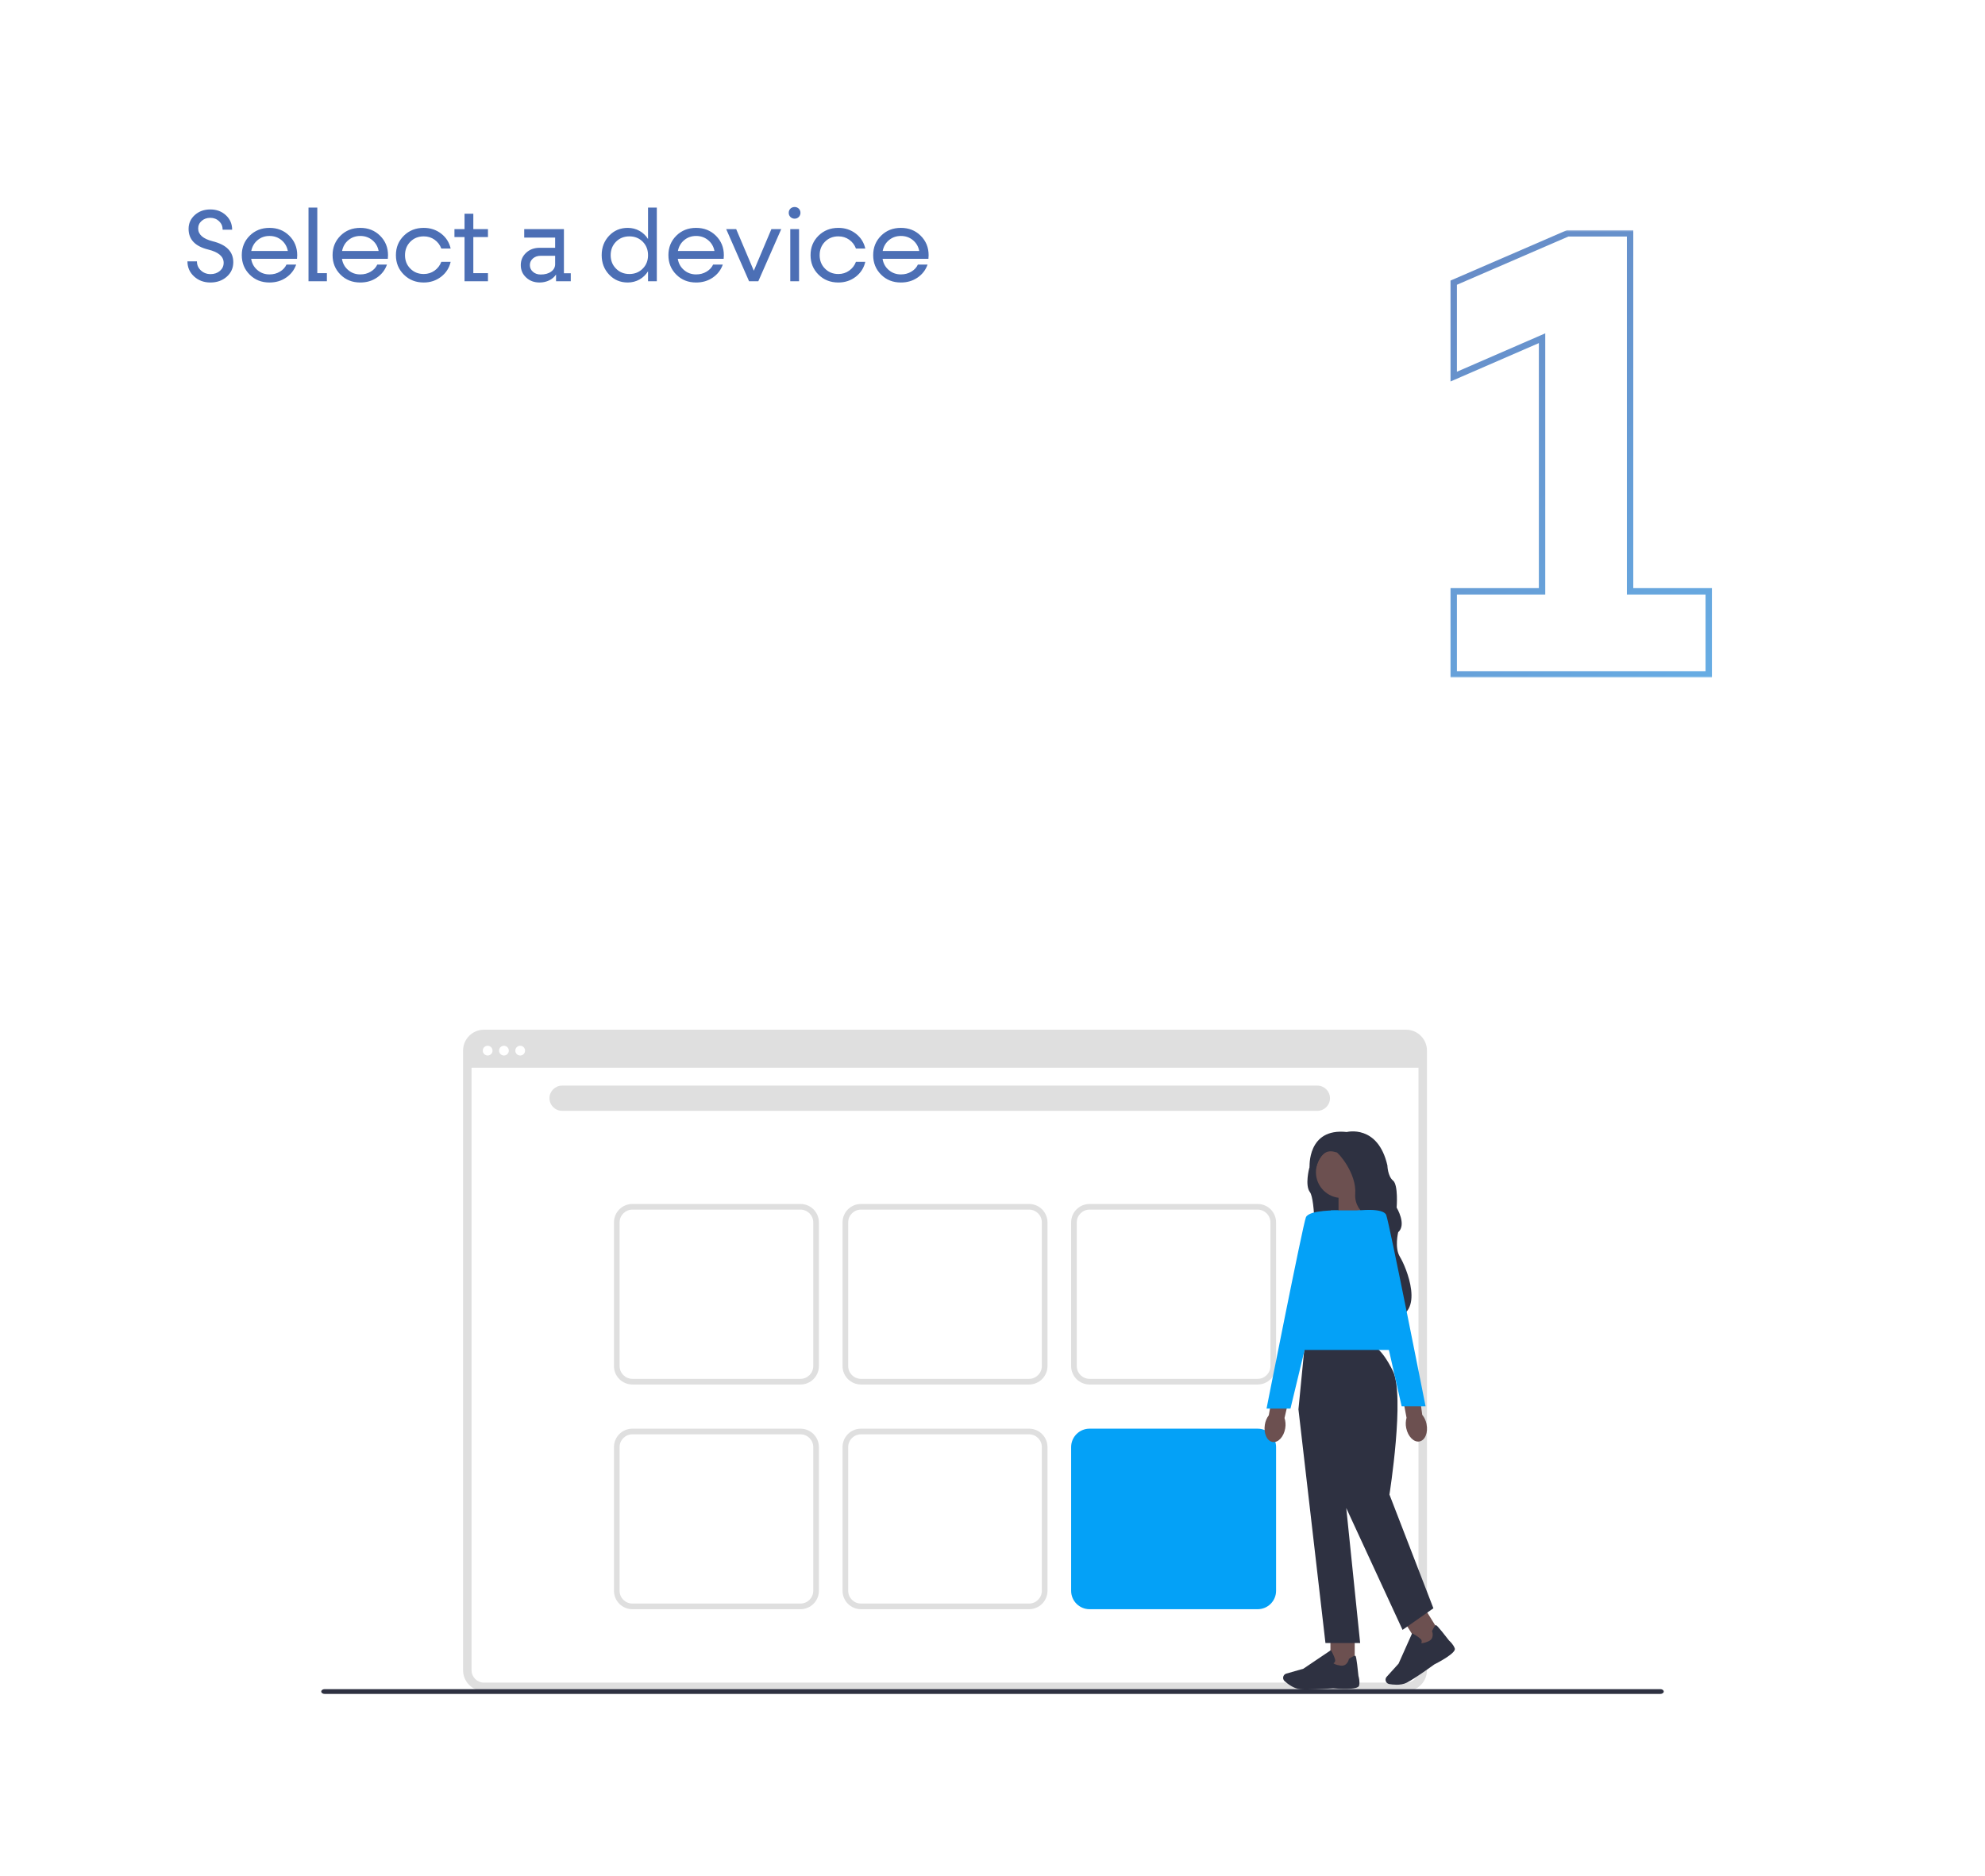 <svg width="621" height="587" viewBox="0 0 621 587" fill="none" xmlns="http://www.w3.org/2000/svg">
<g filter="url(#filter0_d_14_1035)">
<path d="M17 33C17 21.954 25.954 13 37 13H584C595.046 13 604 21.954 604 33V546C604 557.046 595.046 566 584 566H37C25.954 566 17 557.046 17 546V33Z" fill="white" shape-rendering="crispEdges"/>
<path d="M65.812 84.391C63.781 84.391 62.078 83.75 60.703 82.484C59.328 81.219 58.641 79.641 58.641 77.766H61.609C61.609 78.906 62.016 79.844 62.844 80.609C63.672 81.375 64.672 81.766 65.875 81.766C67.047 81.766 68.031 81.422 68.812 80.75C69.578 80.078 69.969 79.25 69.969 78.234C69.969 76.25 68.359 74.875 65.141 74.078C61.047 73.078 59 70.922 59 67.609C59 65.875 59.656 64.438 60.953 63.266C62.25 62.109 63.859 61.531 65.812 61.531C67.75 61.531 69.375 62.141 70.672 63.344C71.969 64.547 72.625 66.062 72.625 67.875H69.656C69.656 66.812 69.281 65.922 68.547 65.219C67.812 64.516 66.891 64.156 65.781 64.156C64.719 64.156 63.828 64.469 63.094 65.109C62.359 65.75 62 66.547 62 67.484C62 69.375 63.5 70.719 66.516 71.484C70.828 72.547 72.984 74.734 72.984 78.047C72.984 79.859 72.297 81.375 70.938 82.578C69.578 83.781 67.859 84.391 65.812 84.391ZM92.984 75.844C92.984 76.188 92.969 76.562 92.922 76.984H78.578C78.812 78.438 79.469 79.609 80.531 80.5C81.578 81.406 82.844 81.859 84.312 81.859C85.531 81.859 86.609 81.578 87.562 81C88.516 80.438 89.203 79.703 89.625 78.781H92.656C92.062 80.469 91.016 81.828 89.531 82.844C88.031 83.875 86.297 84.391 84.312 84.391C81.828 84.391 79.766 83.578 78.125 81.938C76.469 80.297 75.641 78.266 75.641 75.828C75.641 73.406 76.469 71.375 78.125 69.734C79.766 68.109 81.828 67.297 84.312 67.297C86.781 67.297 88.844 68.109 90.5 69.75C92.156 71.391 92.984 73.422 92.984 75.844ZM88.078 71.141C87.016 70.266 85.766 69.828 84.312 69.828C82.859 69.828 81.625 70.266 80.594 71.125C79.547 71.984 78.891 73.125 78.609 74.531H90.047C89.781 73.141 89.125 72.016 88.078 71.141ZM99.266 60.953V81.469H102.266V84H96.516V60.953H99.266ZM121.391 75.844C121.391 76.188 121.375 76.562 121.328 76.984H106.984C107.219 78.438 107.875 79.609 108.938 80.5C109.984 81.406 111.25 81.859 112.719 81.859C113.938 81.859 115.016 81.578 115.969 81C116.922 80.438 117.609 79.703 118.031 78.781H121.062C120.469 80.469 119.422 81.828 117.938 82.844C116.438 83.875 114.703 84.391 112.719 84.391C110.234 84.391 108.172 83.578 106.531 81.938C104.875 80.297 104.047 78.266 104.047 75.828C104.047 73.406 104.875 71.375 106.531 69.734C108.172 68.109 110.234 67.297 112.719 67.297C115.188 67.297 117.25 68.109 118.906 69.75C120.562 71.391 121.391 73.422 121.391 75.844ZM116.484 71.141C115.422 70.266 114.172 69.828 112.719 69.828C111.266 69.828 110.031 70.266 109 71.125C107.953 71.984 107.297 73.125 107.016 74.531H118.453C118.188 73.141 117.531 72.016 116.484 71.141ZM132.562 84.391C130.078 84.391 128.016 83.578 126.359 81.938C124.688 80.297 123.859 78.266 123.859 75.828C123.859 73.406 124.688 71.375 126.359 69.734C128.016 68.109 130.078 67.297 132.562 67.297C134.641 67.297 136.453 67.891 138.016 69.094C139.562 70.297 140.562 71.859 140.984 73.766H138.062C137.641 72.625 136.938 71.703 135.953 71C134.969 70.297 133.844 69.953 132.562 69.953C130.875 69.953 129.484 70.516 128.375 71.625C127.266 72.75 126.703 74.156 126.703 75.844C126.703 77.531 127.266 78.938 128.375 80.047C129.484 81.172 130.875 81.734 132.562 81.734C133.844 81.734 134.969 81.375 135.953 80.672C136.938 79.969 137.641 79.047 138.062 77.922H140.984C140.562 79.812 139.562 81.375 138.016 82.578C136.453 83.781 134.641 84.391 132.562 84.391ZM152.656 67.688V70.172H148.078V81.469H152.656V84H145.328V70.172H142.172V67.688H145.328V62.875H148.078V67.688H152.656ZM176.422 67.688V81.5H178.562V84H173.953V81.891C172.938 83.438 171.016 84.391 168.812 84.391C167.125 84.391 165.719 83.875 164.609 82.828C163.484 81.797 162.922 80.5 162.922 78.938C162.922 77.406 163.484 76.125 164.609 75.078C165.719 74.047 167.125 73.531 168.812 73.531H173.672V70.344H164V67.688H176.422ZM169.156 81.891C170.5 81.891 171.594 81.594 172.422 80.984C173.25 80.391 173.672 79.609 173.672 78.656V76.031H169.156C168.172 76.031 167.375 76.312 166.734 76.859C166.094 77.422 165.766 78.109 165.766 78.938C165.766 79.797 166.094 80.5 166.734 81.047C167.375 81.609 168.172 81.891 169.156 81.891ZM202.734 70.781V60.953H205.484V84H202.734V80.891C201.359 83.062 199.078 84.391 196.391 84.391C194.062 84.391 192.125 83.578 190.578 81.938C189.016 80.297 188.234 78.266 188.234 75.828C188.234 73.406 189.016 71.375 190.578 69.734C192.125 68.109 194.062 67.297 196.391 67.297C199.078 67.297 201.359 68.609 202.734 70.781ZM196.906 81.734C198.578 81.734 199.969 81.172 201.078 80.047C202.188 78.938 202.734 77.531 202.734 75.844C202.734 74.156 202.188 72.75 201.078 71.625C199.969 70.516 198.578 69.953 196.906 69.953C195.219 69.953 193.828 70.516 192.719 71.625C191.609 72.75 191.047 74.156 191.047 75.844C191.047 77.531 191.609 78.938 192.719 80.047C193.828 81.172 195.219 81.734 196.906 81.734ZM226.453 75.844C226.453 76.188 226.438 76.562 226.391 76.984H212.047C212.281 78.438 212.938 79.609 214 80.5C215.047 81.406 216.312 81.859 217.781 81.859C219 81.859 220.078 81.578 221.031 81C221.984 80.438 222.672 79.703 223.094 78.781H226.125C225.531 80.469 224.484 81.828 223 82.844C221.5 83.875 219.766 84.391 217.781 84.391C215.297 84.391 213.234 83.578 211.594 81.938C209.938 80.297 209.109 78.266 209.109 75.828C209.109 73.406 209.938 71.375 211.594 69.734C213.234 68.109 215.297 67.297 217.781 67.297C220.25 67.297 222.312 68.109 223.969 69.75C225.625 71.391 226.453 73.422 226.453 75.844ZM221.547 71.141C220.484 70.266 219.234 69.828 217.781 69.828C216.328 69.828 215.094 70.266 214.062 71.125C213.016 71.984 212.359 73.125 212.078 74.531H223.516C223.25 73.141 222.594 72.016 221.547 71.141ZM235.828 80.703L241.328 67.688H244.406L237.234 84H234.344L227.188 67.688H230.312L235.828 80.703ZM248.609 64.422C247.547 64.422 246.75 63.609 246.75 62.594C246.75 61.531 247.531 60.766 248.609 60.766C249.625 60.766 250.422 61.531 250.422 62.594C250.422 63.609 249.625 64.422 248.609 64.422ZM249.984 84H247.234V67.688H249.984V84ZM262.281 84.391C259.797 84.391 257.734 83.578 256.078 81.938C254.406 80.297 253.578 78.266 253.578 75.828C253.578 73.406 254.406 71.375 256.078 69.734C257.734 68.109 259.797 67.297 262.281 67.297C264.359 67.297 266.172 67.891 267.734 69.094C269.281 70.297 270.281 71.859 270.703 73.766H267.781C267.359 72.625 266.656 71.703 265.672 71C264.688 70.297 263.562 69.953 262.281 69.953C260.594 69.953 259.203 70.516 258.094 71.625C256.984 72.75 256.422 74.156 256.422 75.844C256.422 77.531 256.984 78.938 258.094 80.047C259.203 81.172 260.594 81.734 262.281 81.734C263.562 81.734 264.688 81.375 265.672 80.672C266.656 79.969 267.359 79.047 267.781 77.922H270.703C270.281 79.812 269.281 81.375 267.734 82.578C266.172 83.781 264.359 84.391 262.281 84.391ZM290.516 75.844C290.516 76.188 290.5 76.562 290.453 76.984H276.109C276.344 78.438 277 79.609 278.062 80.5C279.109 81.406 280.375 81.859 281.844 81.859C283.062 81.859 284.141 81.578 285.094 81C286.047 80.438 286.734 79.703 287.156 78.781H290.188C289.594 80.469 288.547 81.828 287.062 82.844C285.562 83.875 283.828 84.391 281.844 84.391C279.359 84.391 277.297 83.578 275.656 81.938C274 80.297 273.172 78.266 273.172 75.828C273.172 73.406 274 71.375 275.656 69.734C277.297 68.109 279.359 67.297 281.844 67.297C284.312 67.297 286.375 68.109 288.031 69.75C289.688 71.391 290.516 73.422 290.516 75.844ZM285.609 71.141C284.547 70.266 283.297 69.828 281.844 69.828C280.391 69.828 279.156 70.266 278.125 71.125C277.078 71.984 276.422 73.125 276.141 74.531H287.578C287.312 73.141 286.656 72.016 285.609 71.141Z" fill="#003296" fill-opacity="0.7"/>
<g clip-path="url(#clip0_14_1035)">
<path d="M439.892 525.12H151.399C147.8 525.12 144.872 522.193 144.872 518.594V324.709C144.872 321.109 147.8 318.182 151.399 318.182H439.892C443.491 318.182 446.418 321.109 446.418 324.709V518.589C446.418 522.188 443.491 525.116 439.892 525.116V525.12Z" fill="white"/>
<path d="M439.892 525.12H151.399C147.8 525.12 144.872 522.193 144.872 518.594V324.709C144.872 321.109 147.8 318.182 151.399 318.182H439.892C443.491 318.182 446.418 321.109 446.418 324.709V518.589C446.418 522.188 443.491 525.116 439.892 525.116V525.12ZM151.399 320.835C149.263 320.835 147.525 322.573 147.525 324.709V518.589C147.525 520.725 149.263 522.463 151.399 522.463H439.892C442.027 522.463 443.765 520.725 443.765 518.589V324.709C443.765 322.573 442.027 320.835 439.892 320.835H151.399Z" fill="#DFDFDF"/>
<path d="M445.091 324.709V330.068H146.199V324.709C146.199 321.835 148.529 319.509 151.399 319.509H439.891C442.766 319.509 445.091 321.839 445.091 324.709Z" fill="#DFDFDF"/>
<path d="M152.562 326.252C153.404 326.252 154.087 325.569 154.087 324.726C154.087 323.884 153.404 323.201 152.562 323.201C151.719 323.201 151.036 323.884 151.036 324.726C151.036 325.569 151.719 326.252 152.562 326.252Z" fill="white"/>
<path d="M157.651 326.252C158.494 326.252 159.177 325.569 159.177 324.726C159.177 323.884 158.494 323.201 157.651 323.201C156.809 323.201 156.126 323.884 156.126 324.726C156.126 325.569 156.809 326.252 157.651 326.252Z" fill="white"/>
<path d="M162.741 326.252C163.583 326.252 164.266 325.569 164.266 324.726C164.266 323.884 163.583 323.201 162.741 323.201C161.898 323.201 161.215 323.884 161.215 324.726C161.215 325.569 161.898 326.252 162.741 326.252Z" fill="white"/>
<path d="M412.136 335.67H175.847C173.668 335.67 171.902 337.436 171.902 339.614C171.902 341.793 173.668 343.559 175.847 343.559H412.136C414.314 343.559 416.08 341.793 416.08 339.614C416.08 337.436 414.314 335.67 412.136 335.67Z" fill="#DFDFDF"/>
<path d="M250.432 429.186H197.831C194.657 429.186 192.074 426.603 192.074 423.429V378.459C192.074 375.285 194.657 372.702 197.831 372.702H250.432C253.607 372.702 256.19 375.285 256.19 378.459V423.429C256.19 426.603 253.607 429.186 250.432 429.186ZM197.831 374.471C195.634 374.471 193.843 376.262 193.843 378.459V423.429C193.843 425.626 195.634 427.417 197.831 427.417H250.432C252.63 427.417 254.421 425.626 254.421 423.429V378.459C254.421 376.262 252.63 374.471 250.432 374.471H197.831Z" fill="#DFDFDF"/>
<path d="M321.946 429.186H269.345C266.17 429.186 263.587 426.603 263.587 423.429V378.459C263.587 375.285 266.17 372.702 269.345 372.702H321.946C325.12 372.702 327.703 375.285 327.703 378.459V423.429C327.703 426.603 325.12 429.186 321.946 429.186ZM269.345 374.471C267.147 374.471 265.356 376.262 265.356 378.459V423.429C265.356 425.626 267.147 427.417 269.345 427.417H321.946C324.143 427.417 325.934 425.626 325.934 423.429V378.459C325.934 376.262 324.143 374.471 321.946 374.471H269.345Z" fill="#DFDFDF"/>
<path d="M393.459 429.186H340.858C337.683 429.186 335.101 426.603 335.101 423.429V378.459C335.101 375.285 337.683 372.702 340.858 372.702H393.459C396.634 372.702 399.216 375.285 399.216 378.459V423.429C399.216 426.603 396.634 429.186 393.459 429.186ZM340.858 374.471C338.66 374.471 336.869 376.262 336.869 378.459V423.429C336.869 425.626 338.66 427.417 340.858 427.417H393.459C395.656 427.417 397.447 425.626 397.447 423.429V378.459C397.447 376.262 395.656 374.471 393.459 374.471H340.858Z" fill="#DFDFDF"/>
<path d="M250.432 499.492H197.831C194.657 499.492 192.074 496.909 192.074 493.735V448.765C192.074 445.59 194.657 443.008 197.831 443.008H250.432C253.607 443.008 256.19 445.59 256.19 448.765V493.735C256.19 496.909 253.607 499.492 250.432 499.492ZM197.831 444.777C195.634 444.777 193.843 446.568 193.843 448.765V493.735C193.843 495.932 195.634 497.723 197.831 497.723H250.432C252.63 497.723 254.421 495.932 254.421 493.735V448.765C254.421 446.568 252.63 444.777 250.432 444.777H197.831Z" fill="#DFDFDF"/>
<path d="M321.946 499.492H269.345C266.17 499.492 263.587 496.909 263.587 493.735V448.765C263.587 445.59 266.17 443.008 269.345 443.008H321.946C325.12 443.008 327.703 445.59 327.703 448.765V493.735C327.703 496.909 325.12 499.492 321.946 499.492ZM269.345 444.777C267.147 444.777 265.356 446.568 265.356 448.765V493.735C265.356 495.932 267.147 497.723 269.345 497.723H321.946C324.143 497.723 325.934 495.932 325.934 493.735V448.765C325.934 446.568 324.143 444.777 321.946 444.777H269.345Z" fill="#DFDFDF"/>
<path d="M393.459 499.492H340.858C337.683 499.492 335.101 496.909 335.101 493.735V448.765C335.101 445.59 337.683 443.008 340.858 443.008H393.459C396.634 443.008 399.216 445.59 399.216 448.765V493.735C399.216 496.909 396.634 499.492 393.459 499.492Z" fill="#04A1F7"/>
<path d="M100.5 525.253C100.5 525.668 100.973 526 101.566 526H519.434C520.022 526 520.5 525.668 520.5 525.253C520.5 524.837 520.027 524.505 519.434 524.505H101.566C100.978 524.505 100.5 524.837 100.5 525.253Z" fill="#2E3141"/>
<path d="M411.115 357.726L416.54 353.503C416.54 353.503 422.73 355.431 422.89 355.511C423.049 355.59 432.498 377.504 432.498 377.504C432.498 377.504 408.293 389.894 410.062 388.683C411.831 387.48 411.464 371.15 409.819 369.023C408.17 366.892 409.576 361.542 409.576 361.542L411.101 357.721H411.11L411.115 357.726Z" fill="#2E3141"/>
<path d="M426.113 367.6H418.755V379.273L426.869 376.607L426.113 367.6Z" fill="#6C5050"/>
<path d="M402.077 442.88C402.267 441.814 402.192 440.713 401.856 439.67L404.42 428.646L398.95 427.501L396.943 438.808C396.289 439.674 395.864 440.691 395.705 441.761C395.263 444.436 396.337 446.86 398.097 447.165C399.857 447.474 401.639 445.555 402.081 442.88H402.077Z" fill="#6C5050"/>
<path d="M423.818 507.3H416.222V518.076H423.818V507.3Z" fill="#6C5050"/>
<path d="M408.829 524.598C412.163 524.598 417.031 524.249 417.067 524.245C418.371 524.36 424.871 524.872 425.194 523.387C425.49 522.02 425.052 520.592 424.99 520.393C424.362 514.181 424.133 514.105 423.991 514.066C423.77 513.999 423.124 514.309 422.076 514.985L422.01 515.03L421.997 515.105C421.979 515.198 421.515 517.479 419.313 517.134C417.805 516.896 417.314 516.56 417.159 516.396C417.288 516.338 417.447 516.237 417.557 516.064C417.721 515.812 417.748 515.485 417.641 515.092C417.358 514.061 416.509 512.536 416.474 512.469L416.377 512.297L407.746 518.12L402.413 519.646C402.01 519.756 401.688 520.048 401.524 520.433C401.299 520.968 401.436 521.596 401.873 521.985C402.842 522.856 404.77 524.346 406.786 524.532C407.321 524.581 408.033 524.603 408.833 524.603L408.829 524.598Z" fill="#2E3141"/>
<path d="M445.45 498.831L439.004 502.851L444.706 511.994L451.152 507.974L445.45 498.831Z" fill="#6C5050"/>
<path d="M436.885 523.126C437.946 523.126 439.118 522.976 440.104 522.476C442.593 521.225 448.646 516.825 448.682 516.794C449.845 516.206 455.633 513.199 455.12 511.766C454.647 510.449 453.519 509.467 453.364 509.334C449.544 504.391 449.314 504.453 449.173 504.493C448.947 504.555 448.567 505.156 448.032 506.283L448.001 506.354L448.032 506.425C448.067 506.518 448.881 508.698 446.829 509.564C445.423 510.161 444.83 510.139 444.614 510.077C444.693 509.958 444.773 509.79 444.777 509.582C444.786 509.281 444.636 508.985 444.335 508.711C443.548 507.986 442.023 507.141 441.956 507.106L441.784 507.013L437.539 516.524L433.82 520.636C433.537 520.946 433.418 521.362 433.484 521.777C433.577 522.352 434.028 522.808 434.603 522.909C435.187 523.011 436.005 523.121 436.898 523.121L436.885 523.126Z" fill="#2E3141"/>
<path d="M429.412 417.176C429.412 417.176 431.875 417.176 435.735 424.897C439.595 432.621 434.683 463.618 434.683 463.618L448.434 499.204L438.786 505.961L421.174 467.845L425.516 510.064H414.661L406.215 436.964L408.143 417.181H429.412V417.176Z" fill="#2E3141"/>
<path d="M431.066 374.719H416.35L403.081 418.383H439.989L431.066 374.719Z" fill="#04A1F7"/>
<path d="M418.676 374.719L403.717 436.72H396.235C396.235 436.72 407.573 379.304 408.541 376.89C409.505 374.475 418.671 374.719 418.671 374.719H418.676Z" fill="#04A1F7"/>
<path d="M419.764 370.827C424.228 370.827 427.847 367.209 427.847 362.745C427.847 358.28 424.228 354.662 419.764 354.662C415.3 354.662 411.681 358.28 411.681 362.745C411.681 367.209 415.3 370.827 419.764 370.827Z" fill="#6C5050"/>
<path d="M409.696 361.272L411.676 361.608C413.525 354.206 417.712 356.625 418.11 356.541C418.508 356.457 424.46 362.97 423.978 369.567C423.496 376.16 432.021 379.251 432.021 379.251C432.021 379.251 435.001 384.849 432.344 394.979C429.686 405.109 435.32 408.51 435.32 408.51C446.418 407.568 439.746 392.083 437.977 389.271C436.208 386.454 437.416 381.55 437.416 381.55C440.153 379.136 436.934 373.83 436.934 373.83C436.934 373.83 437.5 366.751 435.81 365.384C434.121 364.018 434.042 360.64 434.042 360.64C431.061 347.693 421.334 350.187 421.334 350.187C408.869 348.82 409.7 361.268 409.7 361.268L409.696 361.272Z" fill="#2E3141"/>
<path d="M446.29 441.584C446.087 440.519 445.627 439.515 444.941 438.662L443.42 427.444L437.897 428.319L440.033 439.603C439.737 440.647 439.702 441.744 439.927 442.805C440.462 445.462 442.324 447.341 444.079 447.005C445.835 446.669 446.825 444.242 446.286 441.584H446.29Z" fill="#6C5050"/>
<path d="M438.498 435.991H445.98C445.98 435.991 434.643 378.574 433.674 376.16C432.71 373.746 424.636 374.772 424.636 374.772L438.498 435.991Z" fill="#04A1F7"/>
</g>
<g opacity="0.6">
<mask id="path-31-outside-1_14_1035" maskUnits="userSpaceOnUse" x="453" y="68" width="83" height="140" fill="black">
<rect fill="white" x="453" y="68" width="83" height="140"/>
<path d="M509.965 181.023H534.574V207H454.789V181.023H482.426V101.824L454.789 113.836V84.441L490.434 69.012H509.965V181.023Z"/>
</mask>
<path d="M509.965 181.023H508.965V182.023H509.965V181.023ZM534.574 181.023H535.574V180.023H534.574V181.023ZM534.574 207V208H535.574V207H534.574ZM454.789 207H453.789V208H454.789V207ZM454.789 181.023V180.023H453.789V181.023H454.789ZM482.426 181.023V182.023H483.426V181.023H482.426ZM482.426 101.824H483.426V100.299L482.027 100.907L482.426 101.824ZM454.789 113.836H453.789V115.361L455.188 114.753L454.789 113.836ZM454.789 84.441L454.392 83.524L453.789 83.785V84.441H454.789ZM490.434 69.012V68.012H490.226L490.036 68.094L490.434 69.012ZM509.965 69.012H510.965V68.012H509.965V69.012ZM509.965 182.023H534.574V180.023H509.965V182.023ZM533.574 181.023V207H535.574V181.023H533.574ZM534.574 206H454.789V208H534.574V206ZM455.789 207V181.023H453.789V207H455.789ZM454.789 182.023H482.426V180.023H454.789V182.023ZM483.426 181.023V101.824H481.426V181.023H483.426ZM482.027 100.907L454.39 112.919L455.188 114.753L482.824 102.741L482.027 100.907ZM455.789 113.836V84.441H453.789V113.836H455.789ZM455.186 85.359L490.831 69.929L490.036 68.094L454.392 83.524L455.186 85.359ZM490.434 70.012H509.965V68.012H490.434V70.012ZM508.965 69.012V181.023H510.965V69.012H508.965Z" fill="url(#paint0_linear_14_1035)" mask="url(#path-31-outside-1_14_1035)"/>
</g>
</g>
<defs>
<filter id="filter0_d_14_1035" x="0" y="0" width="621" height="587" filterUnits="userSpaceOnUse" color-interpolation-filters="sRGB">
<feFlood flood-opacity="0" result="BackgroundImageFix"/>
<feColorMatrix in="SourceAlpha" type="matrix" values="0 0 0 0 0 0 0 0 0 0 0 0 0 0 0 0 0 0 127 0" result="hardAlpha"/>
<feMorphology radius="1" operator="dilate" in="SourceAlpha" result="effect1_dropShadow_14_1035"/>
<feOffset dy="4"/>
<feGaussianBlur stdDeviation="8"/>
<feComposite in2="hardAlpha" operator="out"/>
<feColorMatrix type="matrix" values="0 0 0 0 0 0 0 0 0 0 0 0 0 0 0 0 0 0 0.1 0"/>
<feBlend mode="normal" in2="BackgroundImageFix" result="effect1_dropShadow_14_1035"/>
<feBlend mode="normal" in="SourceGraphic" in2="effect1_dropShadow_14_1035" result="shape"/>
</filter>
<linearGradient id="paint0_linear_14_1035" x1="432.5" y1="54.5" x2="622" y2="287" gradientUnits="userSpaceOnUse">
<stop stop-color="#003296"/>
<stop offset="1" stop-color="#04A1F7"/>
</linearGradient>
<clipPath id="clip0_14_1035">
<rect width="420" height="207.818" fill="white" transform="translate(100.5 318.182)"/>
</clipPath>
</defs>
</svg>

